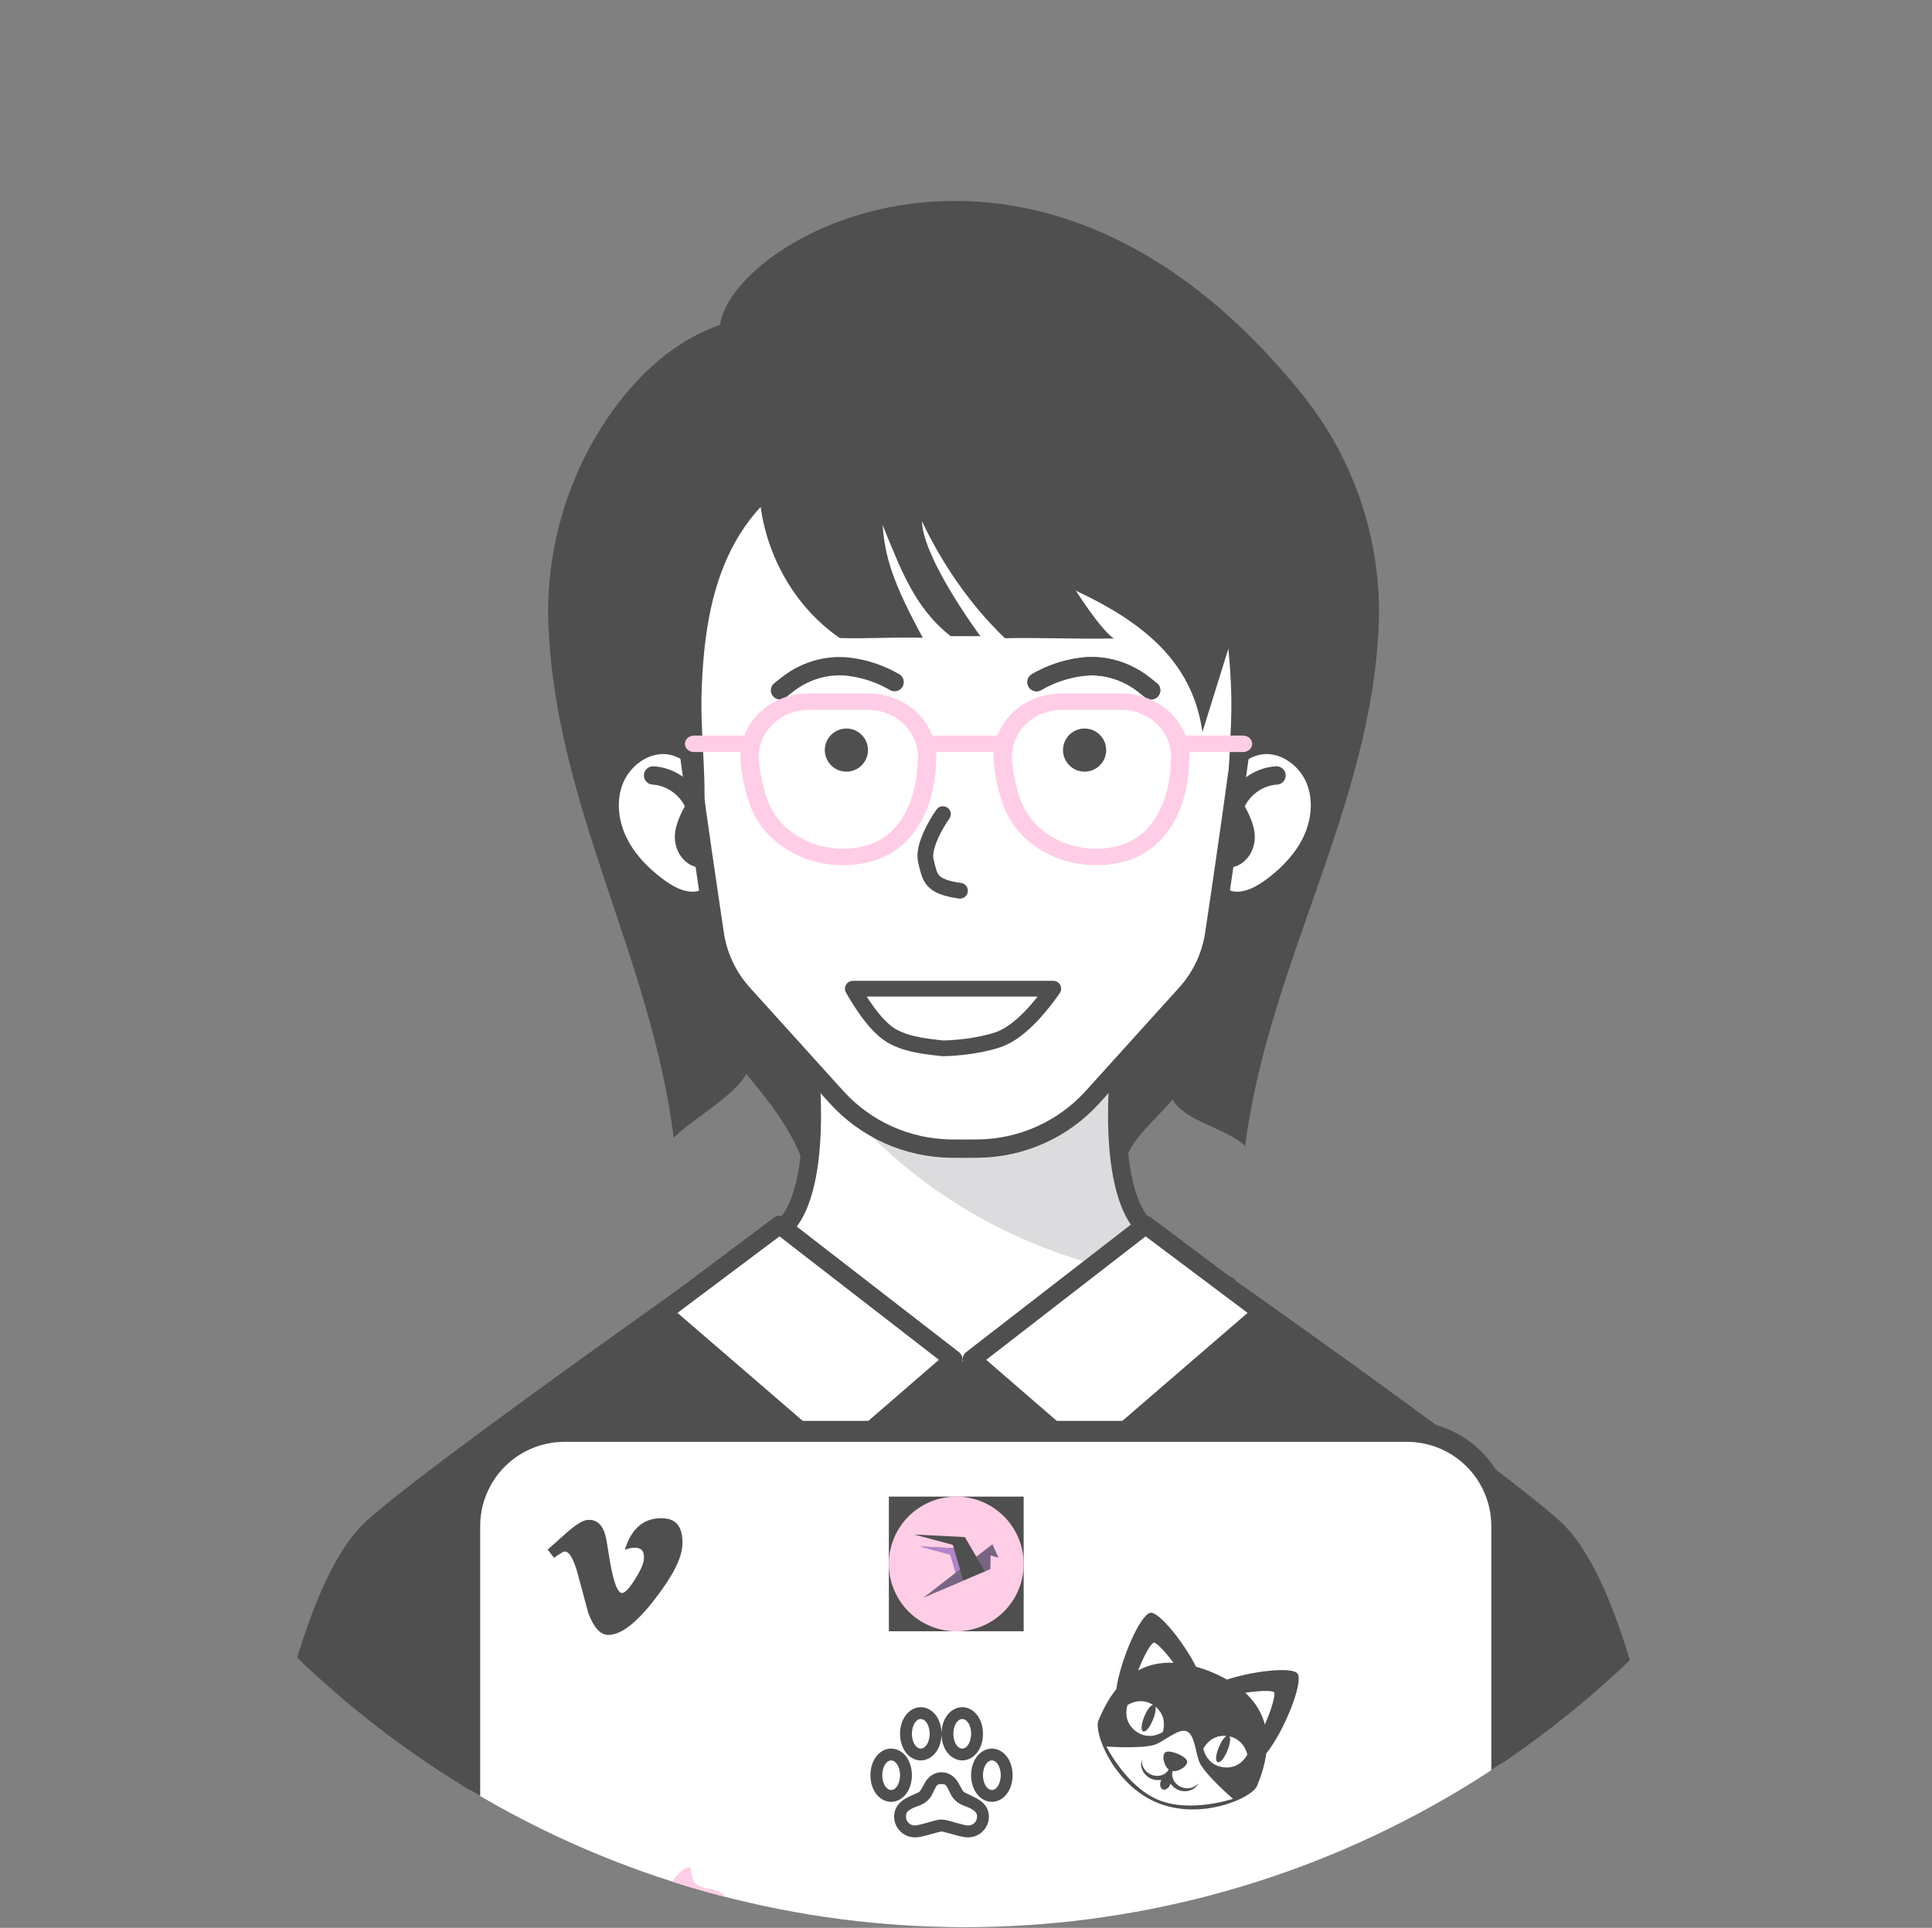 <?xml version="1.0" encoding="UTF-8" standalone="no"?>
<!DOCTYPE svg PUBLIC "-//W3C//DTD SVG 1.1//EN" "http://www.w3.org/Graphics/SVG/1.1/DTD/svg11.dtd">
<svg width="100%" height="100%" viewBox="0 0 479 478" version="1.1" xmlns="http://www.w3.org/2000/svg" xmlns:xlink="http://www.w3.org/1999/xlink" xml:space="preserve" xmlns:serif="http://www.serif.com/" style="fill-rule:evenodd;clip-rule:evenodd;stroke-linejoin:round;">
    <rect x="0" y="0" width="479" height="478" fill="#808080" stroke="none"/>
    <g>
        <clipPath id="_clip1">
            <circle cx="239.213" cy="239.491" r="238.358"/>
        </clipPath>
        <g clip-path="url(#_clip1)">
            <path d="M417.37,494.307L60.203,494.307C60.203,494.307 69.318,398.669 92.12,378.193C102.256,369.093 135.83,344.902 168.299,321.991C211.388,291.592 266.185,291.592 309.274,321.991C341.745,344.902 375.317,369.093 385.453,378.193C408.255,398.669 417.37,494.307 417.37,494.307Z" style="fill:rgb(79,79,79);fill-rule:nonzero;"/>
            <path d="M417.183,495.905L417.183,493.333L60.391,493.333L60.391,495.905L62.652,496.18C62.654,496.177 62.686,495.815 62.759,495.114C63.294,489.85 65.893,465.821 71.003,440.802C73.554,428.296 76.736,415.542 80.563,404.814C84.367,394.085 88.909,385.418 93.696,381.137C98.598,376.7 109.525,368.31 123.2,358.23C136.887,348.136 153.372,336.3 169.58,324.784C190.63,309.835 214.512,302.249 238.404,302.249C262.565,302.249 286.731,309.682 307.992,324.784C324.202,336.3 340.687,348.136 354.374,358.23C368.049,368.31 378.976,376.7 383.88,381.137C386.42,383.428 388.923,386.946 391.257,391.378C395.354,399.126 398.941,409.613 401.951,420.924C406.473,437.901 409.726,456.749 411.836,471.323C412.892,478.611 413.665,484.835 414.173,489.23C414.426,491.427 414.614,493.17 414.737,494.359C414.863,495.549 414.922,496.177 414.922,496.18L417.183,495.905L419.447,495.631C419.44,495.577 417.158,471.468 412.008,444.69C409.429,431.3 406.135,417.243 402.015,405.138C399.953,399.083 397.683,393.513 395.164,388.738C392.64,383.968 389.874,379.976 386.722,377.116C381.498,372.403 370.596,364.052 356.861,353.92C343.138,343.8 326.635,331.951 310.41,320.428C288.403,304.793 263.388,297.102 238.404,297.102C213.662,297.102 188.938,304.959 167.163,320.425C150.939,331.951 134.438,343.8 120.715,353.92C106.981,364.052 96.076,372.403 90.855,377.116C87.7,379.976 84.934,383.968 82.412,388.738C78.007,397.092 74.347,407.889 71.268,419.44C62.053,454.07 58.141,495.551 58.127,495.631C58.061,496.353 58.269,497.084 58.699,497.625C59.126,498.165 59.748,498.478 60.391,498.478L417.183,498.478C417.826,498.478 418.448,498.165 418.875,497.625C419.305,497.084 419.515,496.353 419.447,495.631L417.183,495.905Z" style="fill:rgb(79,79,79);fill-rule:nonzero;"/>
            <path d="M178.505,80.559C167.572,84.319 158.603,92.492 151.866,101.879C140.921,117.129 135.231,136.075 135.968,154.824C137.745,200.067 161.381,237.17 167.027,282.096C171.256,277.737 182.254,271.67 185.003,266.259C190.455,272.702 198.661,283.098 199.749,291.464C208.762,257.008 202.971,220.197 195.169,185.449C187.368,150.7 176.966,116.136 178.505,80.559Z" style="fill:rgb(79,79,79);fill-rule:nonzero;"/>
            <path d="M299.298,80.559C310.229,84.319 319.198,92.492 325.935,101.879C336.882,117.129 342.569,136.075 341.833,154.824C340.056,200.067 314.362,239.282 308.719,284.208C304.49,279.849 293.492,278.005 290.743,272.594C285.291,279.037 279.14,283.098 278.051,291.464C269.039,257.008 274.829,220.197 282.632,185.449C290.434,150.7 300.835,116.136 299.298,80.559Z" style="fill:rgb(79,79,79);fill-rule:nonzero;"/>
            <path d="M304.455,318.768L303.883,319.174C264.937,346.938 212.585,346.774 173.814,318.768C178.566,316.603 185.923,314.021 195.006,303.661C204.092,293.281 200.632,263.902 200.632,263.902L277.638,263.902C277.638,263.902 274.178,293.281 283.263,303.661C292.347,314.021 299.703,316.603 304.455,318.768Z" style="fill:white;fill-rule:nonzero;"/>
            <path d="M303.654,318.407C239.925,315.938 209.133,275.463 202.611,265.701L208.02,271.7C215.283,279.753 225.624,284.389 236.474,284.48L239.333,284.498L240.206,284.498L243.047,284.48C253.898,284.389 264.239,279.753 271.522,271.7L277.516,265.078C277.328,267.06 276.99,271.357 276.99,276.481C276.992,285.766 278.108,297.772 283.263,303.661C291.852,313.456 298.895,316.297 303.654,318.407Z" style="fill:rgb(220,220,222);fill-rule:nonzero;"/>
            <path d="M304.457,318.766L303.133,316.917L302.561,317.325C283.581,330.855 261.358,337.611 239.132,337.611C216.68,337.611 194.237,330.713 175.149,316.924L173.816,318.766L174.761,320.833C177.047,319.789 180.242,318.538 183.988,316.216C187.738,313.893 192.042,310.494 196.721,305.155C199.737,301.675 201.338,296.862 202.314,291.754C203.277,286.643 203.554,281.2 203.556,276.464C203.556,269.255 202.9,263.693 202.893,263.636L200.634,263.901L200.634,266.173L277.64,266.173L277.64,263.901L275.38,263.636C275.373,263.693 274.717,269.255 274.717,276.464C274.719,281.2 274.996,286.643 275.959,291.754C276.935,296.862 278.536,301.675 281.552,305.155C286.231,310.494 290.535,313.893 294.285,316.216C298.031,318.538 301.226,319.789 303.513,320.833L304.457,318.766L303.133,316.917L304.457,318.766L305.401,316.697C302.936,315.579 300.078,314.455 296.686,312.354C293.3,310.256 289.382,307.185 284.978,302.161L284.978,302.164C282.838,299.75 281.301,295.61 280.432,290.913C279.547,286.223 279.268,281.015 279.268,276.464C279.268,272.998 279.428,269.906 279.586,267.694C279.666,266.586 279.743,265.698 279.803,265.088C279.833,264.785 279.858,264.552 279.874,264.394L279.899,264.166C279.974,263.522 279.773,262.876 279.341,262.392C278.909,261.905 278.289,261.629 277.64,261.629L200.634,261.629C199.984,261.629 199.364,261.905 198.932,262.392C198.5,262.876 198.299,263.522 198.374,264.166L198.399,264.394C198.516,265.488 199.005,270.395 199.005,276.464C199.005,281.015 198.726,286.223 197.841,290.913C196.972,295.61 195.436,299.75 193.295,302.164L193.295,302.161C188.891,307.185 184.974,310.256 181.587,312.354C178.195,314.455 175.337,315.579 172.872,316.697C172.133,317.035 171.632,317.732 171.552,318.54C171.472,319.349 171.824,320.129 172.483,320.607C192.362,334.967 215.747,342.157 239.132,342.157C262.279,342.157 285.44,335.115 305.207,321.022L305.781,320.614C306.442,320.141 306.801,319.355 306.723,318.547C306.643,317.739 306.14,317.035 305.401,316.697L304.457,318.766Z" style="fill:rgb(79,79,79);fill-rule:nonzero;"/>
            <path d="M174.999,193.127C174.153,188.119 168.964,184.452 163.885,184.708C158.806,184.961 154.249,188.676 152.334,193.383C150.42,198.089 150.94,203.564 153.057,208.183C155.177,212.801 158.772,216.621 162.838,219.676C165.456,221.644 168.479,223.384 171.756,223.37C175.033,223.357 178.482,221 178.656,217.73C178.374,217.395 174.999,193.127 174.999,193.127Z" style="fill:white;fill-rule:nonzero;"/>
            <path d="M175,193.126L177.243,192.75C176.722,189.676 174.943,187.096 172.628,185.299C170.303,183.502 167.403,182.426 164.389,182.422C164.183,182.422 163.977,182.426 163.772,182.438C160.705,182.593 157.867,183.781 155.535,185.575C153.2,187.375 151.345,189.786 150.227,192.526C149.294,194.823 148.873,197.25 148.873,199.662C148.875,202.938 149.641,206.187 150.991,209.128C153.323,214.204 157.197,218.278 161.471,221.491C162.855,222.53 164.382,223.546 166.088,224.324C167.787,225.101 169.681,225.642 171.721,225.642L171.766,225.642C173.948,225.626 176.056,224.877 177.765,223.569C179.455,222.269 180.799,220.281 180.93,217.851C180.959,217.28 180.772,216.714 180.404,216.276L178.7,217.696L180.715,216.762C180.664,216.666 180.616,216.538 180.404,216.276L178.7,217.696L180.715,216.762L178.974,217.568L180.815,217.024L180.715,216.762L178.974,217.568L180.815,217.024L180.228,217.198L180.822,217.054L180.815,217.024L180.228,217.198L180.822,217.054C180.797,216.961 180.687,216.367 180.561,215.588C180.104,212.805 179.274,207.092 178.563,202.1C177.852,197.104 177.255,192.823 177.255,192.814L177.243,192.75L175,193.126L172.745,193.439C172.747,193.442 173.591,199.511 174.469,205.626C174.911,208.683 175.359,211.752 175.718,214.088C175.896,215.257 176.052,216.241 176.175,216.961C176.237,217.321 176.292,217.616 176.34,217.856L176.42,218.207L176.493,218.449L176.587,218.675C176.639,218.783 176.692,218.917 176.909,219.187L178.656,217.73L176.383,217.611C176.342,218.449 175.873,219.274 174.977,219.975C174.099,220.664 172.843,221.103 171.748,221.098L171.755,221.098L171.721,221.098C170.497,221.098 169.251,220.772 167.979,220.192C166.708,219.614 165.432,218.783 164.208,217.86C160.351,214.963 157.032,211.396 155.127,207.236C154.037,204.859 153.424,202.221 153.426,199.662C153.426,197.775 153.753,195.935 154.444,194.236C155.24,192.272 156.619,190.473 158.311,189.176C160.005,187.872 161.986,187.075 163.998,186.975L164.389,186.966C166.289,186.961 168.286,187.681 169.834,188.888C171.391,190.096 172.462,191.734 172.757,193.503L175,193.126L172.745,193.439L175,193.126Z" style="fill:rgb(79,79,79);fill-rule:nonzero;"/>
            <path d="M161.922,192.273C166.512,192.525 170.799,195.744 172.316,200.078C171.069,202.236 169.615,205.033 169.583,207.524C169.553,210.018 171.27,212.719 173.763,212.847" style="fill:white;fill-rule:nonzero;"/>
            <path d="M161.795,194.543C163.597,194.639 165.404,195.333 166.904,196.461C168.404,197.587 169.575,199.126 170.167,200.827L172.315,200.078L170.343,198.943C169.699,200.06 168.974,201.379 168.384,202.818C167.803,204.256 167.334,205.818 167.307,207.497L167.307,207.494L167.307,207.59C167.316,209.346 167.881,211.043 168.916,212.454C169.941,213.844 171.587,215.009 173.643,215.116C174.899,215.182 175.969,214.219 176.033,212.965C176.099,211.712 175.134,210.643 173.879,210.579C173.463,210.556 173.021,210.328 172.573,209.743C172.139,209.175 171.85,208.305 171.857,207.59L171.86,207.551C171.862,206.738 172.136,205.656 172.6,204.535C173.058,203.412 173.684,202.254 174.288,201.21C174.615,200.642 174.681,199.948 174.464,199.327C173.54,196.694 171.809,194.458 169.639,192.828C167.467,191.2 164.834,190.161 162.045,190.003C160.791,189.935 159.717,190.896 159.648,192.148C159.579,193.401 160.538,194.474 161.795,194.543Z" style="fill:rgb(79,79,79);fill-rule:nonzero;"/>
            <path d="M303.408,193.127C304.257,188.119 309.443,184.452 314.522,184.708C319.603,184.961 324.161,188.676 326.075,193.383C327.989,198.089 327.468,203.564 325.35,208.183C323.233,212.801 319.635,216.621 315.569,219.676C312.951,221.644 309.93,223.384 306.651,223.37C303.374,223.357 299.928,221 299.754,217.73C300.033,217.395 303.408,193.127 303.408,193.127Z" style="fill:white;fill-rule:nonzero;"/>
            <path d="M303.409,193.126L305.655,193.505C305.95,191.734 307.02,190.096 308.577,188.888C310.125,187.681 312.122,186.961 314.022,186.966L314.409,186.975C316.426,187.075 318.404,187.872 320.098,189.176C321.79,190.473 323.169,192.272 323.967,194.236C324.656,195.935 324.985,197.775 324.985,199.662C324.987,202.221 324.374,204.859 323.281,207.238C321.379,211.396 318.061,214.963 314.203,217.86C312.977,218.783 311.699,219.614 310.43,220.192C309.158,220.772 307.914,221.098 306.691,221.098L306.656,221.098L306.661,221.098C305.565,221.103 304.312,220.664 303.432,219.975C302.538,219.274 302.069,218.452 302.028,217.611L299.755,217.73L301.504,219.185C301.721,218.915 301.772,218.78 301.827,218.673L301.961,218.312C302.039,218.036 302.069,217.867 302.124,217.582C302.311,216.581 302.616,214.627 302.981,212.186C304.072,204.886 305.664,193.444 305.664,193.439L303.409,193.126L305.655,193.505L303.409,193.126L301.157,192.814C301.154,192.818 300.946,194.33 300.624,196.609C300.144,200.025 299.416,205.162 298.783,209.469C298.465,211.62 298.172,213.567 297.948,214.979C297.836,215.682 297.74,216.255 297.671,216.636L297.594,217.034L297.587,217.059L298.703,217.337L297.612,216.974L297.587,217.059L298.703,217.337L297.612,216.974L299.505,217.602L297.681,216.796L297.612,216.974L299.505,217.602L297.681,216.796L299.709,217.693L298.003,216.278C297.768,216.575 297.731,216.7 297.681,216.796L299.709,217.693L298.003,216.278C297.637,216.718 297.452,217.28 297.482,217.851C297.612,220.278 298.954,222.269 300.647,223.569C302.353,224.877 304.463,225.626 306.645,225.642L306.691,225.642C308.73,225.642 310.622,225.101 312.323,224.324C314.024,223.546 315.557,222.53 316.94,221.491C321.212,218.278 325.088,214.207 327.421,209.128C328.767,206.187 329.534,202.938 329.536,199.662C329.536,197.25 329.117,194.823 328.184,192.528C327.066,189.786 325.209,187.375 322.877,185.575C320.542,183.781 317.704,182.593 314.637,182.438L314.022,182.422C311.006,182.426 308.106,183.502 305.783,185.299C303.466,187.096 301.689,189.676 301.166,192.75L301.157,192.814L303.409,193.126Z" style="fill:rgb(79,79,79);fill-rule:nonzero;"/>
            <path d="M316.488,192.273C311.896,192.525 307.608,195.744 306.092,200.078C307.338,202.236 308.795,205.033 308.825,207.524C308.854,210.018 307.139,212.719 304.646,212.847" style="fill:white;fill-rule:nonzero;"/>
            <path d="M316.365,190.003C313.575,190.161 310.942,191.2 308.772,192.828C306.602,194.458 304.871,196.694 303.947,199.327C303.73,199.948 303.794,200.642 304.123,201.21C304.725,202.254 305.351,203.412 305.811,204.535C306.273,205.656 306.547,206.738 306.552,207.551L306.552,207.547L306.552,207.59C306.561,208.305 306.273,209.175 305.838,209.743C305.39,210.328 304.946,210.556 304.53,210.577C303.275,210.643 302.312,211.712 302.376,212.965C302.442,214.219 303.513,215.182 304.768,215.116C306.822,215.009 308.468,213.844 309.493,212.454C310.529,211.043 311.096,209.346 311.103,207.59L311.103,207.497C311.077,205.818 310.609,204.256 310.023,202.818C309.435,201.379 308.711,200.06 308.068,198.943L306.094,200.078L308.244,200.827C308.836,199.126 310.007,197.587 311.507,196.461C313.005,195.333 314.814,194.639 316.614,194.543C317.869,194.474 318.83,193.401 318.761,192.148C318.693,190.896 317.62,189.935 316.365,190.003Z" style="fill:rgb(79,79,79);fill-rule:nonzero;"/>
            <path d="M244.801,84.188C280.377,86.615 309.108,115.561 311.24,151.102C311.8,160.446 301.1,231.19 301.1,231.19C300.331,236.851 297.871,242.146 294.038,246.386L270.88,272.008C263.601,280.062 253.274,284.697 242.407,284.788L239.564,284.811L238.693,284.811L235.85,284.788C224.986,284.697 214.656,280.062 207.377,272.008L184.221,246.386C180.388,242.146 177.925,236.851 177.159,231.19C177.159,231.19 166.457,160.446 167.017,151.102C169.151,115.561 197.882,86.615 233.458,84.188L244.801,84.188Z" style="fill:white;fill-rule:nonzero;"/>
            <path d="M244.8,84.188L244.645,86.453C279.061,88.789 306.917,116.855 308.968,151.24L308.968,151.238C308.98,151.416 308.984,151.653 308.984,151.937C308.986,153.298 308.833,155.643 308.559,158.597C307.594,168.98 305.165,187.078 302.979,202.537C301.886,210.27 300.852,217.349 300.093,222.496C299.334,227.643 298.849,230.844 298.849,230.851L298.844,230.887C298.138,236.091 295.874,240.964 292.348,244.864L269.191,270.486C262.338,278.067 252.617,282.43 242.388,282.517L239.545,282.54L239.563,282.54L238.692,282.54L238.713,282.54L235.87,282.517C225.641,282.43 215.918,278.067 209.067,270.486L185.91,244.866C182.384,240.964 180.12,236.091 179.413,230.887L179.409,230.851C179.409,230.848 179.251,229.805 178.972,227.946C178,221.441 175.572,205.003 173.385,188.884C172.292,180.826 171.261,172.846 170.504,166.235C169.743,159.645 169.267,154.348 169.269,151.939C169.269,151.656 169.278,151.418 169.287,151.24C171.341,116.855 199.194,88.789 233.613,86.453L233.458,84.188L233.458,86.46L244.8,86.46L244.8,84.188L244.645,86.453L244.8,84.188L244.8,81.914L233.458,81.914L233.302,81.921C196.567,84.44 166.96,114.27 164.744,150.968L164.744,150.966C164.725,151.268 164.721,151.587 164.721,151.939C164.723,153.597 164.888,155.992 165.167,159.022C167.129,180.121 174.906,231.504 174.908,231.531L177.159,231.191L174.904,231.495C175.732,237.61 178.391,243.329 182.53,247.91L205.689,273.53C213.393,282.058 224.329,286.965 235.831,287.061L238.674,287.086L239.584,287.086L242.427,287.061C253.929,286.965 264.862,282.058 272.569,273.53L295.727,247.91C299.867,243.329 302.524,237.61 303.354,231.495L301.099,231.191L303.349,231.531C303.349,231.524 305.89,214.723 308.433,196.403C309.704,187.242 310.976,177.702 311.932,169.681C312.41,165.671 312.81,162.041 313.089,159.017C313.37,155.99 313.535,153.594 313.537,151.937C313.537,151.587 313.528,151.268 313.512,150.968C311.296,114.27 281.689,84.44 244.953,81.921L244.8,81.914L244.8,84.188Z" style="fill:rgb(79,79,79);fill-rule:nonzero;"/>
            <path d="M287.294,124.911C292.053,131.823 304.166,152.988 303.734,160.334C298.104,158.466 294.559,158.233 288.629,158.308C282.88,149.734 267.394,140.03 256.687,127.894C259.603,135.831 271.446,155.185 276.15,158.308C267.28,158.493 258.018,158.057 249.15,158.242C240.135,149.6 233.323,139.233 228.569,129.225C228.891,138.735 243.078,157.74 243.078,157.74L235.722,157.74C226.687,150.755 223.176,140.733 218.829,130.179C219.371,137.936 221.317,144.416 228.786,158.126C221.429,157.938 215.564,158.391 208.209,158.203C192.775,147.611 184.936,127.083 189.386,108.919C190.457,104.56 192.204,100.285 195.117,96.867C198.031,93.451 214.953,90.88 219.444,90.736C258.309,89.492 278.771,112.533 287.294,124.911Z" style="fill:rgb(79,79,79);fill-rule:nonzero;"/>
            <path d="M181.53,94.627C166.915,102.984 158.721,119.74 156.544,136.415C154.367,153.089 157.349,169.956 160.32,186.508C163.233,184.529 169.195,185.22 170.864,188.319C173.659,193.511 173.172,200.716 174.118,206.534C175.641,194.598 173.535,183.252 173.958,171.228C174.381,159.203 175.909,146.93 181.322,136.18C186.737,125.432 196.63,116.36 208.544,114.547C202.72,104.315 194.098,95.718 182.719,92.654C182.811,92.179 181.439,95.102 181.53,94.627Z" style="fill:rgb(79,79,79);fill-rule:nonzero;"/>
            <path d="M297.67,94.627C312.283,102.984 320.479,119.74 322.656,136.415C324.833,153.089 321.851,169.956 318.881,186.508C315.967,184.529 310.005,185.22 308.336,188.319C305.542,193.511 306.029,200.716 305.082,206.534C303.557,194.598 305.663,183.252 305.242,171.228C304.819,159.203 303.291,146.93 297.878,136.18C292.463,125.432 282.571,116.36 270.656,114.547C276.481,104.315 285.102,95.718 296.481,92.654C296.39,92.179 297.762,95.102 297.67,94.627Z" style="fill:rgb(79,79,79);fill-rule:nonzero;"/>
            <path d="M298.118,181.49C295.282,161.152 278.977,151.516 260.051,143.48C241.126,135.443 226.844,123.728 208.238,114.973C194.948,108.721 176.438,95.041 178.505,80.56C181.697,58.187 258.271,16.07 323.813,99.007L298.118,181.49Z" style="fill:rgb(79,79,79);fill-rule:nonzero;"/>
            <path d="M201.953,104.063C194.766,96.332 189.273,86.936 180.212,81.51C178.47,80.467 176.444,82.319 175.305,84.001C165.833,97.987 160.189,114.53 159.135,131.382C170.006,118.058 185.172,107.883 201.953,104.063Z" style="fill:rgb(79,79,79);fill-rule:nonzero;"/>
            <path d="M204.494,185.982C204.494,188.935 206.891,191.328 209.848,191.328C212.804,191.328 215.201,188.935 215.201,185.982C215.201,183.03 212.804,180.637 209.848,180.637C206.891,180.637 204.494,183.03 204.494,185.982Z" style="fill:rgb(79,79,79);fill-rule:nonzero;"/>
            <path d="M274.256,185.982C274.256,188.935 271.859,191.328 268.902,191.328C265.945,191.328 263.549,188.935 263.549,185.982C263.549,183.03 265.945,180.637 268.902,180.637C271.859,180.637 274.256,183.03 274.256,185.982Z" style="fill:rgb(79,79,79);fill-rule:nonzero;"/>
            <path d="M194.8,172.946L196.566,171.553C199.932,168.9 204,167.45 208.123,167.45C208.844,167.45 209.564,167.494 210.287,167.585C213.895,168.035 217.419,169.213 220.653,171.095C220.998,171.295 221.403,171.403 221.798,171.403L221.801,171.403C223.058,171.403 224.076,170.387 224.076,169.131C224.076,167.877 223.058,166.859 221.801,166.859L221.798,166.859L221.798,169.131L222.946,167.167C219.182,164.977 215.068,163.6 210.852,163.075C209.939,162.961 209.029,162.906 208.123,162.906C202.928,162.906 197.876,164.731 193.746,167.987L191.979,169.38C190.993,170.156 190.824,171.585 191.603,172.572C192.383,173.556 193.813,173.725 194.8,172.946Z" style="fill:rgb(79,79,79);fill-rule:nonzero;"/>
            <path d="M286.808,169.38L285.042,167.987C280.912,164.731 275.861,162.906 270.665,162.906C269.757,162.906 268.847,162.961 267.937,163.075C263.718,163.6 259.604,164.977 255.842,167.167C254.756,167.8 254.388,169.192 255.021,170.275C255.654,171.359 257.047,171.727 258.133,171.095C261.367,169.213 264.891,168.035 268.502,167.585C269.222,167.494 269.945,167.45 270.665,167.45C274.786,167.45 278.854,168.9 282.22,171.553L283.986,172.946C284.971,173.725 286.403,173.556 287.183,172.572C287.963,171.588 287.793,170.158 286.808,169.38Z" style="fill:rgb(57,62,92);fill-rule:nonzero;"/>
            <path d="M286.808,169.38L285.042,167.987C280.912,164.731 275.861,162.906 270.665,162.906C269.757,162.906 268.847,162.961 267.937,163.075C263.718,163.6 259.604,164.977 255.842,167.167C254.756,167.8 254.388,169.192 255.021,170.275C255.654,171.359 257.047,171.727 258.133,171.095C261.367,169.213 264.891,168.035 268.502,167.585C269.222,167.494 269.945,167.45 270.665,167.45C274.786,167.45 278.854,168.9 282.22,171.553L283.986,172.946C284.971,173.725 286.403,173.556 287.183,172.572C287.963,171.588 287.793,170.158 286.808,169.38Z" style="fill:rgb(79,79,79);fill-rule:nonzero;"/>
            <path d="M193.279,303.699L164.342,325.403L207.174,362.337L236.374,337.066L193.279,303.699Z" style="fill:white;fill-rule:nonzero;"/>
            <path d="M193.28,303.698L191.912,301.881L162.979,323.584C162.426,324 162.094,324.635 162.072,325.324C162.049,326.014 162.335,326.669 162.858,327.121L205.686,364.055C206.545,364.795 207.808,364.793 208.665,364.053L237.866,338.782C238.38,338.335 238.668,337.684 238.65,337.004C238.632,336.321 238.309,335.686 237.769,335.268L194.675,301.901C193.865,301.275 192.731,301.266 191.912,301.881L193.28,303.698L191.885,305.493L232.787,337.161L207.172,359.331L167.969,325.525L194.645,305.516L193.28,303.698L191.885,305.493L193.28,303.698Z" style="fill:rgb(79,79,79);fill-rule:nonzero;"/>
            <path d="M284.015,303.699L312.948,325.403L270.118,362.337L240.92,337.066L284.015,303.699Z" style="fill:white;fill-rule:nonzero;"/>
            <path d="M284.014,303.698L282.646,305.516L309.322,325.525L270.119,359.331L244.507,337.161L285.406,305.493L284.014,303.698L282.646,305.516L284.014,303.698L282.619,301.901L239.524,335.268C238.984,335.686 238.662,336.321 238.643,337.004C238.625,337.684 238.911,338.335 239.428,338.782L268.628,364.053C269.483,364.793 270.748,364.795 271.605,364.055L314.433,327.121C314.956,326.669 315.245,326.014 315.219,325.324C315.197,324.635 314.865,324 314.314,323.584L285.379,301.881C284.56,301.266 283.428,301.275 282.619,301.901L284.014,303.698Z" style="fill:rgb(79,79,79);fill-rule:nonzero;"/>
            <path d="M222.117,349.156L232.714,339.34L244.126,339.34L255.537,349.512L254.675,349.791C244.057,353.214 232.595,352.99 222.117,349.156Z" style="fill:rgb(79,79,79);fill-rule:nonzero;"/>
            <path d="M208.96,214.524L208.96,210.436C200.399,210.436 192.756,205.49 190.216,198.184C189.39,195.813 188.882,193.548 188.585,191.887C188.436,191.058 188.34,190.378 188.281,189.914C188.251,189.68 188.233,189.501 188.219,189.382L188.203,189.218L188.196,189.15C188.139,188.67 188.109,188.193 188.109,187.725C188.109,184.493 189.461,181.561 191.69,179.443C193.929,177.326 197.003,176.018 200.646,176.012L215.055,176.012C218.698,176.018 221.771,177.326 224.01,179.443C226.24,181.561 227.591,184.493 227.591,187.725C227.591,188.193 227.561,188.67 227.504,189.15L227.49,189.384L227.49,189.397C227.502,189.668 227.426,195.244 224.991,200.467C223.781,203.081 222.011,205.58 219.484,207.395C216.948,209.206 213.66,210.425 208.96,210.436L208.96,214.524C214.568,214.534 219.034,212.971 222.331,210.584C227.289,206.995 229.631,201.827 230.827,197.562C232.012,193.281 232.039,189.817 232.041,189.397L232.041,189.36L229.766,189.372L232.028,189.594C232.105,188.965 232.142,188.343 232.142,187.725C232.142,183.467 230.358,179.523 227.317,176.636C224.284,173.745 219.953,171.92 215.055,171.926L200.646,171.926C195.747,171.92 191.416,173.745 188.384,176.636C185.342,179.523 183.559,183.467 183.559,187.725C183.559,188.343 183.595,188.965 183.673,189.594L185.935,189.372L183.666,189.526C183.675,189.618 184.053,194.168 185.873,199.404C189.026,208.452 198.439,214.522 208.96,214.524Z" style="fill:rgb(255,205,230);fill-rule:nonzero;"/>
            <path d="M271.724,214.524L271.724,210.436C263.16,210.436 255.518,205.49 252.979,198.184C252.151,195.815 251.644,193.548 251.346,191.887C251.198,191.058 251.102,190.38 251.044,189.914C251.015,189.682 250.996,189.501 250.983,189.384L250.967,189.218L250.96,189.15C250.9,188.67 250.873,188.193 250.873,187.725C250.873,184.493 252.225,181.561 254.454,179.443C256.691,177.326 259.766,176.018 263.409,176.012L277.818,176.012C281.461,176.018 284.535,177.326 286.774,179.443C289.003,181.561 290.352,184.496 290.355,187.727C290.355,188.195 290.325,188.67 290.268,189.15L290.254,189.384L290.254,189.397C290.263,189.668 290.19,195.244 287.755,200.465C286.545,203.081 284.775,205.58 282.246,207.395C279.71,209.206 276.424,210.425 271.724,210.436L271.724,214.524C277.331,214.534 281.795,212.971 285.093,210.584C290.053,206.995 292.395,201.827 293.588,197.562C294.775,193.281 294.803,189.817 294.805,189.397L294.805,189.36L292.529,189.372L294.791,189.594C294.867,188.967 294.905,188.343 294.905,187.727C294.905,183.469 293.122,179.525 290.08,176.636C287.048,173.745 282.717,171.92 277.818,171.926L263.409,171.926C258.511,171.92 254.18,173.745 251.145,176.636C248.106,179.523 246.322,183.467 246.322,187.725C246.322,188.343 246.359,188.965 246.434,189.594L248.698,189.372L246.425,189.526C246.439,189.618 246.814,194.168 248.634,199.404C251.79,208.452 261.203,214.522 271.724,214.524Z" style="fill:rgb(255,205,230);fill-rule:nonzero;"/>
            <path d="M230.68,186.469L248.613,186.469C249.868,186.469 250.888,185.553 250.888,184.426C250.888,183.296 249.868,182.383 248.613,182.383L230.68,182.383C229.424,182.383 228.404,183.296 228.404,184.426C228.404,185.553 229.424,186.469 230.68,186.469Z" style="fill:rgb(255,205,230);fill-rule:nonzero;"/>
            <path d="M172.078,186.469L186.208,186.469C187.466,186.469 188.484,185.553 188.484,184.426C188.484,183.296 187.466,182.383 186.208,182.383L172.078,182.383C170.823,182.383 169.803,183.296 169.803,184.426C169.803,185.553 170.823,186.469 172.078,186.469Z" style="fill:rgb(255,205,230);fill-rule:nonzero;"/>
            <path d="M294.049,186.469L308.179,186.469C309.437,186.469 310.454,185.553 310.454,184.426C310.454,183.296 309.437,182.383 308.179,182.383L294.049,182.383C292.793,182.383 291.773,183.296 291.773,184.426C291.773,185.553 292.793,186.469 294.049,186.469Z" style="fill:rgb(255,205,230);fill-rule:nonzero;"/>
            <path d="M220.956,256.759C216.726,254.225 212.849,247.608 211.439,245.145L261.137,245.145C258.67,248.664 253.234,255.87 247.391,257.814C242.316,259.504 236.112,259.926 233.645,259.926C231.178,259.574 225.186,259.293 220.956,256.759Z" style="fill:none;fill-rule:nonzero;stroke:rgb(79,79,79);stroke-width:3.9px;"/>
            <path d="M233.779,201.855C232.017,204.319 228.704,210.091 229.55,213.47C230.607,217.693 230.607,219.804 238.009,220.86" style="fill:none;fill-rule:nonzero;stroke:rgb(79,79,79);stroke-width:3.9px;stroke-linecap:round;"/>
            <path d="M119.514,555.317L117.675,557.157L119.514,555.317C117.554,553.358 116.453,550.703 116.453,547.935C116.453,545.166 117.554,542.511 119.514,540.553C121.474,538.594 124.133,537.494 126.906,537.494L361.884,537.494C364.657,537.494 367.316,538.594 369.276,540.553C371.236,542.511 372.337,545.166 372.337,547.935C372.337,550.703 371.236,553.358 369.276,555.317C367.316,557.275 364.657,558.376 361.884,558.376L126.906,558.376C124.133,558.376 121.474,557.275 119.514,555.317ZM139.96,354.899L348.83,354.899C355.065,354.899 361.044,357.373 365.453,361.777C369.861,366.182 372.337,372.154 372.337,378.382L372.337,508.807C372.337,511.575 371.236,514.231 369.276,516.189C367.316,518.147 364.657,519.248 361.884,519.248L126.906,519.248C124.133,519.248 121.474,518.147 119.514,516.189C117.554,514.231 116.453,511.575 116.453,508.807L116.453,378.382C116.453,372.154 118.929,366.182 123.337,361.777C127.746,357.373 133.725,354.899 139.96,354.899Z" style="fill:white;fill-rule:nonzero;stroke:rgb(79,79,79);stroke-width:5.2px;stroke-linejoin:miter;"/>
            <g>
                <path d="M350.029,496.694C350.193,494.447 349.832,492.187 348.668,489.852C348.361,489.235 346.776,488.112 346.776,488.112C346.776,488.112 346.592,486.628 345.989,485.937C342.7,482.164 335.503,479.58 333.115,479.061C330.729,478.544 330.674,477.914 328.52,475.929C328.203,475.641 327.869,475.374 327.518,475.129C327.274,474.241 328.564,473.302 327.41,472.522C326.257,471.743 324.941,472.612 323.906,472.811C323.614,472.669 323.317,472.538 323.015,472.419C322.74,472.308 322.46,472.206 322.178,472.114C322.334,471.089 322.336,469.958 321.767,469.686C321.257,469.442 320.373,470.588 319.766,471.597C319.333,471.56 314.612,474.378 311.448,476.386C311.177,476.559 308.63,475.876 308.279,475.943C307.091,476.168 306.155,476.443 306.245,477.326C306.382,478.69 308.759,480.19 310.361,480.956C311.962,481.721 315.978,482.21 317.433,483.193C321.404,485.877 319.499,489.887 318.159,492.93C316.945,495.684 314.834,498.683 316.004,499.383C317.174,500.083 321.025,499.416 323.365,495.959C324.518,496.739 331.753,502.759 331.812,503.347C331.871,503.935 329.845,508.736 330.998,509.515C332.152,510.295 342.226,505.346 346.907,498.432C346.5,501.516 344.423,503.76 343.872,504.574C343.321,505.387 342.6,507.278 343.753,508.057C344.906,508.837 346.474,506.522 347.247,505.38C348.02,504.238 349.775,500.17 350.029,496.694Z" style="fill:rgb(49,55,61);fill-rule:nonzero;"/>
                <path d="M315.342,475.423C318.161,473.377 320.154,472.326 323.905,472.812C322.357,472.046 320.498,471.44 318.442,471.569C313.569,471.877 313.568,474.649 310.324,475.528C309.647,475.711 308.926,475.82 308.28,475.943C310.455,477.159 312.539,477.459 315.342,475.423ZM331.689,480.072C328.108,479.143 322.423,479.007 319.28,479.333C314.983,479.782 312.173,479.114 310.612,478.944C308.057,478.668 310.564,480.889 314.577,481.624C317.73,482.201 323.393,483.351 326.764,485.66C334.185,490.744 341.994,487.064 345.989,485.938C341.876,482.597 335.56,481.075 331.689,480.072Z" style="fill:rgb(225,232,237);fill-rule:nonzero;"/>
                <path d="M317.699,477.014C318.336,477.444 319.201,477.277 319.632,476.641C320.063,476.004 319.896,475.14 319.259,474.709C318.622,474.279 317.756,474.446 317.325,475.082C316.894,475.718 317.062,476.583 317.699,477.014Z" style="fill:rgb(225,232,237);fill-rule:nonzero;"/>
            </g>
            <g>
                <g transform="matrix(1,0,0,1,220.377,371.078)">
                    <rect x="0" y="0" width="33.419" height="33.389" style="fill:rgb(79,79,79);"/>
                </g>
                <path d="M238.019,389.132L229.012,396.116L243.351,389.986L244.182,389.634L244.181,389.631L245.523,389.057L245.591,385.651L247.528,386.186L246.051,382.904L242.064,385.995L239.224,381.119L226.641,380.473L236.231,383.04L236.475,383.87L228.091,383.439L235.635,385.458L236.937,389.971L238.019,389.132ZM237.085,404.471C227.856,404.471 220.375,396.997 220.375,387.776C220.375,378.556 227.856,371.082 237.085,371.082C246.313,371.082 253.794,378.556 253.794,387.776C253.794,396.997 246.313,404.471 237.085,404.471Z" style="fill:rgb(255,205,230);"/>
                <path d="M238.02,389.134L236.938,389.973L235.636,385.46L228.092,383.441L236.476,383.872L238.02,389.134Z" style="fill:rgb(217,155,255);fill-opacity:0.7;fill-rule:nonzero;"/>
                <path d="M238.021,389.134L238.834,391.901L243.353,389.989L229.014,396.119L238.021,389.134ZM242.066,385.998L246.053,382.906L247.53,386.189L245.593,385.654L245.525,389.059L244.183,389.633L242.066,385.998Z" style="fill:rgb(217,155,255);fill-opacity:0.3;fill-rule:nonzero;"/>
            </g>
            <path d="M170.784,462.984C170.446,462.984 169.995,463.177 169.512,463.499C168.594,464.11 166.743,466.041 166.018,467.971C165.471,469.419 165.454,470.738 165.68,471.719C164.778,471.88 164.118,472.169 163.861,472.282C163.039,472.636 161.301,474.18 161.14,476.577C161.091,477.413 161.204,478.266 161.462,479.07C160.399,479.376 159.787,479.762 159.739,479.778C159.224,479.971 158.37,480.566 158.129,480.888C157.565,481.531 157.195,482.287 156.986,483.092C156.519,484.845 156.68,486.84 157.533,488.448C158,489.349 158.644,490.33 159.352,491.022C161.671,493.403 165.664,494.303 168.819,494.818C172.667,495.462 176.693,495.236 180.283,493.756C185.677,491.521 187.109,487.917 187.335,486.936C187.802,484.7 187.222,482.593 186.981,482.078C186.626,481.338 186.047,480.582 185.097,480.1C184.453,479.697 183.889,479.488 183.471,479.392C183.889,477.864 183.294,476.657 182.473,475.756C181.233,474.437 179.961,474.244 179.961,474.244C180.379,473.44 180.541,472.475 180.315,471.542C180.057,470.4 179.43,469.676 178.608,469.193C177.771,468.695 176.741,468.454 175.678,468.261C175.163,468.164 173.022,467.858 172.136,466.636C171.412,465.639 171.396,463.837 171.202,463.306C171.122,463.097 171.009,462.984 170.784,462.984ZM178.254,475.226C178.367,475.226 178.464,475.242 178.56,475.242C180.863,475.499 182.505,477.719 182.231,480.18C181.957,482.641 179.864,484.443 177.562,484.185C175.26,483.896 173.617,481.724 173.891,479.247C174.149,476.915 176.065,475.145 178.254,475.226ZM166.372,475.226C168.514,475.29 170.301,477.108 170.462,479.408C170.655,481.885 168.932,484.025 166.63,484.202L166.614,484.202C164.311,484.378 162.283,482.512 162.09,480.035C161.912,477.558 163.635,475.419 165.937,475.242C166.082,475.226 166.227,475.226 166.372,475.226ZM166.404,477.96C166.34,477.96 166.292,477.96 166.227,477.976C165.326,478.089 164.682,478.909 164.794,479.794C164.82,480.006 164.888,480.211 164.994,480.396C165.099,480.582 165.241,480.744 165.41,480.875C165.58,481.005 165.773,481.1 165.98,481.155C166.187,481.21 166.402,481.223 166.614,481.193C167.515,481.081 168.159,480.26 168.063,479.376C168.011,478.976 167.813,478.611 167.506,478.349C167.2,478.087 166.807,477.949 166.404,477.96ZM178.158,477.992C177.32,478.025 176.644,478.668 176.58,479.521C176.567,479.733 176.596,479.946 176.666,480.147C176.736,480.349 176.846,480.534 176.988,480.693C177.13,480.851 177.303,480.98 177.495,481.071C177.688,481.163 177.896,481.215 178.109,481.226C178.326,481.248 178.545,481.227 178.753,481.163C178.961,481.099 179.154,480.994 179.321,480.854C179.487,480.714 179.624,480.542 179.723,480.348C179.821,480.154 179.88,479.942 179.895,479.725C179.91,479.508 179.882,479.291 179.811,479.085C179.74,478.879 179.628,478.69 179.483,478.528C179.337,478.367 179.161,478.236 178.963,478.144C178.766,478.052 178.552,478 178.335,477.992L178.158,477.992ZM166.517,485.746C166.984,485.73 167.403,485.874 167.789,485.955C169.689,486.309 171.331,486.357 172.12,486.357C172.909,486.357 174.535,486.309 176.419,485.955C177.079,485.826 177.836,485.553 178.431,485.955C179.204,486.47 178.641,488.319 177.449,489.574C176.759,490.287 175.93,490.852 175.014,491.233C174.097,491.615 173.113,491.806 172.12,491.794C169.254,491.794 167.515,490.33 166.791,489.574C165.599,488.319 165.036,486.47 165.793,485.955C166.018,485.81 166.259,485.746 166.517,485.746Z" style="fill:rgb(255,205,230);fill-rule:nonzero;"/>
            <g>
                <path d="M321.701,414.954C320.451,413.242 310.798,414.265 304.204,416.452C302.952,415.744 301.658,415.114 300.329,414.567C299.087,414.052 297.816,413.611 296.523,413.243C293.394,407.05 287.307,399.554 285.217,399.883C282.71,400.277 277.726,411.7 276.778,418.794C274.718,421.351 273.314,424.226 272.338,426.585C271.105,429.565 276.06,442.496 286.915,446.98C297.77,451.464 310.418,445.805 311.651,442.825C312.568,440.608 313.542,437.801 313.945,434.762C318.394,429.263 323.24,417.06 321.701,414.954ZM304.116,430.429C303.578,430.695 302.865,431.592 302.194,433.214C300.388,437.578 302.494,438.448 304.3,434.084C305.075,432.211 305.128,430.987 304.795,430.538C308.576,431.341 309.249,435.038 309.249,435.038C309.249,435.038 307.525,438.746 303.293,438.186C299.062,437.624 298.339,433.591 298.339,433.591C298.339,433.591 300.018,429.999 304.116,430.429ZM288.291,429.44C288.291,429.44 284.928,431.786 281.535,429.198C278.143,426.61 279.545,422.767 279.545,422.767C279.545,422.767 282.634,420.626 285.877,422.724C285.325,422.807 284.496,423.71 283.721,425.583C281.915,429.947 284.022,430.817 285.828,426.453C286.499,424.831 286.629,423.694 286.436,423.127C289.641,425.712 288.291,429.44 288.291,429.44ZM286.059,407.286C286.667,407.189 288.916,409.525 290.939,412.283C287.455,412.12 284.571,412.877 282.179,414.179C283.534,410.669 285.353,407.396 286.059,407.286ZM287.202,446.284C279.236,442.993 274.314,433.053 274.313,433.053C274.313,433.053 282.535,433.646 286.123,432.656C288.387,432.031 292.108,428.398 294.24,429.279C296.372,430.159 296.439,435.357 297.6,437.397C299.44,440.63 305.681,446.011 305.681,446.011C305.68,446.011 295.168,449.575 287.202,446.284ZM313.587,427.575C312.873,424.856 311.385,422.166 308.745,419.719C312.177,419.174 315.503,419.097 315.871,419.602C316.309,420.197 315.196,424.03 313.587,427.575Z" style="fill:rgb(79,79,79);fill-rule:nonzero;"/>
                <path d="M292.667,443.015C291.974,442.666 291.393,442.157 291.031,441.494C290.664,440.847 290.513,440.077 290.673,439.364L290.726,439.134C291.153,439.195 291.679,439.145 292.306,438.89C293.734,438.308 294.509,437.272 294.321,436.646C294.055,435.77 292.433,435.041 291.942,434.838C291.452,434.635 289.787,434.006 288.981,434.44C288.407,434.751 288.221,436.031 288.822,437.451C289.085,438.074 289.422,438.48 289.767,438.738L289.641,438.937C289.249,439.554 288.601,439.995 287.881,440.192C287.169,440.411 286.363,440.345 285.666,440.12C284.907,439.846 284.271,439.399 283.79,438.74C283.283,438.054 283.036,437.21 283.092,436.359C282.78,437.217 282.893,438.225 283.309,439.06C283.718,439.892 284.461,440.589 285.276,440.969C286.105,441.367 287.02,441.469 287.935,441.306C287.899,441.375 287.862,441.442 287.832,441.515C287.446,442.447 287.649,443.415 288.284,443.678C288.919,443.94 289.748,443.397 290.134,442.465C290.164,442.392 290.185,442.317 290.208,442.244C290.735,443.002 291.482,443.587 292.313,443.874C293.201,444.196 294.172,444.211 295.07,443.917C295.953,443.619 296.746,442.985 297.133,442.159C296.572,442.803 295.8,443.226 294.955,443.354C294.159,443.485 293.361,443.342 292.667,443.015Z" style="fill:rgb(79,79,79);fill-rule:nonzero;"/>
            </g>
            <path d="M228.288,423.285C226.716,423.285 225.348,424.177 224.478,425.395C223.609,426.613 223.148,428.186 223.148,429.888C223.148,431.59 223.609,433.164 224.478,434.382C225.348,435.6 226.716,436.491 228.288,436.491C229.859,436.491 231.228,435.599 232.097,434.381C232.967,433.163 233.428,431.59 233.428,429.888C233.428,428.186 232.967,426.611 232.097,425.394C231.228,424.176 229.859,423.285 228.288,423.285ZM233.428,429.888C233.428,431.59 233.889,433.164 234.759,434.382C235.628,435.6 236.998,436.491 238.568,436.491C240.14,436.491 241.508,435.599 242.378,434.381C243.247,433.163 243.708,431.59 243.708,429.888C243.708,428.186 243.247,426.611 242.378,425.394C241.508,424.176 240.14,423.285 238.568,423.285C236.997,423.285 235.628,424.177 234.759,425.395C233.889,426.613 233.428,428.186 233.428,429.888ZM228.288,426.22C228.746,426.22 229.251,426.449 229.712,427.091C230.168,427.732 230.491,428.754 230.491,429.888C230.491,431.022 230.168,432.045 229.712,432.685C229.251,433.327 228.746,433.556 228.288,433.556C227.83,433.556 227.324,433.327 226.863,432.685C226.408,432.043 226.085,431.022 226.085,429.888C226.085,428.754 226.408,427.731 226.863,427.091C227.324,426.449 227.83,426.22 228.288,426.22ZM238.568,426.22C239.026,426.22 239.532,426.449 239.993,427.091C240.448,427.732 240.771,428.754 240.771,429.888C240.771,431.022 240.448,432.045 239.993,432.685C239.532,433.327 239.026,433.556 238.568,433.556C238.11,433.556 237.605,433.327 237.144,432.685C236.688,432.043 236.365,431.022 236.365,429.888C236.365,428.754 236.688,427.731 237.144,427.091C237.605,426.449 238.11,426.22 238.568,426.22ZM220.945,433.556C219.373,433.556 218.005,434.448 217.135,435.666C216.266,436.884 215.805,438.457 215.805,440.159C215.805,441.861 216.266,443.435 217.135,444.653C218.005,445.871 219.373,446.762 220.945,446.762C222.516,446.762 223.885,445.87 224.754,444.652C225.624,443.434 226.085,441.861 226.085,440.159C226.085,438.457 225.624,436.882 224.754,435.665C223.885,434.447 222.516,433.556 220.945,433.556ZM245.911,433.556C244.34,433.556 242.971,434.448 242.102,435.666C241.232,436.884 240.771,438.457 240.771,440.159C240.771,441.861 241.232,443.435 242.102,444.653C242.971,445.871 244.34,446.762 245.911,446.762C247.483,446.762 248.851,445.87 249.721,444.652C250.59,443.434 251.051,441.861 251.051,440.159C251.051,438.457 250.59,436.882 249.721,435.665C248.851,434.447 247.483,433.556 245.911,433.556ZM220.945,436.491C221.403,436.491 221.908,436.72 222.369,437.362C222.825,438.003 223.148,439.025 223.148,440.159C223.148,441.293 222.825,442.316 222.369,442.956C221.908,443.598 221.403,443.827 220.945,443.827C220.487,443.827 219.981,443.598 219.52,442.956C219.065,442.316 218.742,441.293 218.742,440.159C218.742,439.025 219.065,438.002 219.52,437.362C219.981,436.72 220.487,436.491 220.945,436.491ZM245.911,436.491C246.369,436.491 246.875,436.72 247.336,437.362C247.791,438.003 248.114,439.025 248.114,440.159C248.114,441.293 247.791,442.316 247.336,442.956C246.875,443.598 246.369,443.827 245.911,443.827C245.453,443.827 244.948,443.598 244.487,442.956C244.031,442.314 243.708,441.293 243.708,440.159C243.708,439.025 244.031,438.002 244.487,437.362C244.948,436.72 245.453,436.491 245.911,436.491ZM233.428,439.425C231.47,439.425 230.105,440.694 229.433,441.81C228.767,442.925 228.355,443.852 227.965,444.239C227.74,444.47 226.323,445.002 224.845,445.755C224.107,446.132 223.362,446.635 222.735,447.406C222.104,448.176 221.678,449.24 221.678,450.433C221.678,453.25 223.998,455.568 226.818,455.568C228.09,455.568 229.417,455.157 230.717,454.791C232.023,454.415 233.428,454.098 233.428,454.098C233.428,454.098 234.834,454.415 236.136,454.788C237.437,455.155 238.765,455.565 240.037,455.565C242.857,455.565 245.177,453.247 245.177,450.43C245.177,449.265 244.747,448.2 244.12,447.451C243.495,446.699 242.743,446.233 242.011,445.845C240.542,445.067 239.098,444.451 238.89,444.239C238.537,443.892 238.141,442.934 237.465,441.813C236.791,440.687 235.396,439.425 233.428,439.425ZM233.428,442.36C234.397,442.36 234.505,442.595 234.941,443.322C235.381,444.049 235.71,445.283 236.776,446.349C237.988,447.553 239.518,447.817 240.633,448.409C241.191,448.706 241.617,449.021 241.873,449.326C242.127,449.63 242.24,449.908 242.24,450.427C242.24,451.659 241.27,452.628 240.037,452.628C239.611,452.628 238.239,452.305 236.962,451.938C235.684,451.576 234.626,451.161 233.428,451.161C232.23,451.161 231.172,451.576 229.895,451.938C228.617,452.305 227.245,452.628 226.819,452.628C225.586,452.628 224.616,451.659 224.616,450.427C224.616,449.836 224.74,449.532 224.984,449.233C225.227,448.935 225.677,448.64 226.223,448.362C227.316,447.805 228.837,447.585 230.078,446.345C231.155,445.264 231.478,443.99 231.914,443.271C232.343,442.552 232.446,442.354 233.427,442.354L233.428,442.36Z" style="fill:rgb(79,79,79);fill-rule:nonzero;"/>
            <g>
                <path d="M169.172,383.136C169.025,386.392 166.75,390.853 162.355,396.504C157.807,402.417 153.968,405.369 150.813,405.369C148.85,405.369 147.224,403.57 145.863,399.972L143.193,390.07C142.193,386.477 141.126,384.678 139.979,384.678C139.729,384.678 138.852,385.2 137.357,386.249L135.785,384.221C137.421,382.784 139.046,381.335 140.659,379.873C142.856,377.966 144.511,376.972 145.609,376.868C148.209,376.618 149.808,378.401 150.412,382.205C151.06,386.313 151.506,388.868 151.762,389.868C152.512,393.275 153.337,394.982 154.236,394.982C154.932,394.982 155.982,393.873 157.391,391.661C158.789,389.449 159.534,387.77 159.631,386.612C159.832,384.71 159.08,383.748 157.384,383.748C156.585,383.748 155.758,383.918 154.908,384.291C156.562,378.911 159.69,376.281 164.324,376.449C167.767,376.531 169.378,378.764 169.187,383.123L169.172,383.136Z" style="fill:rgb(79,79,79);fill-rule:nonzero;"/>
            </g>
        </g>
    </g>
</svg>
